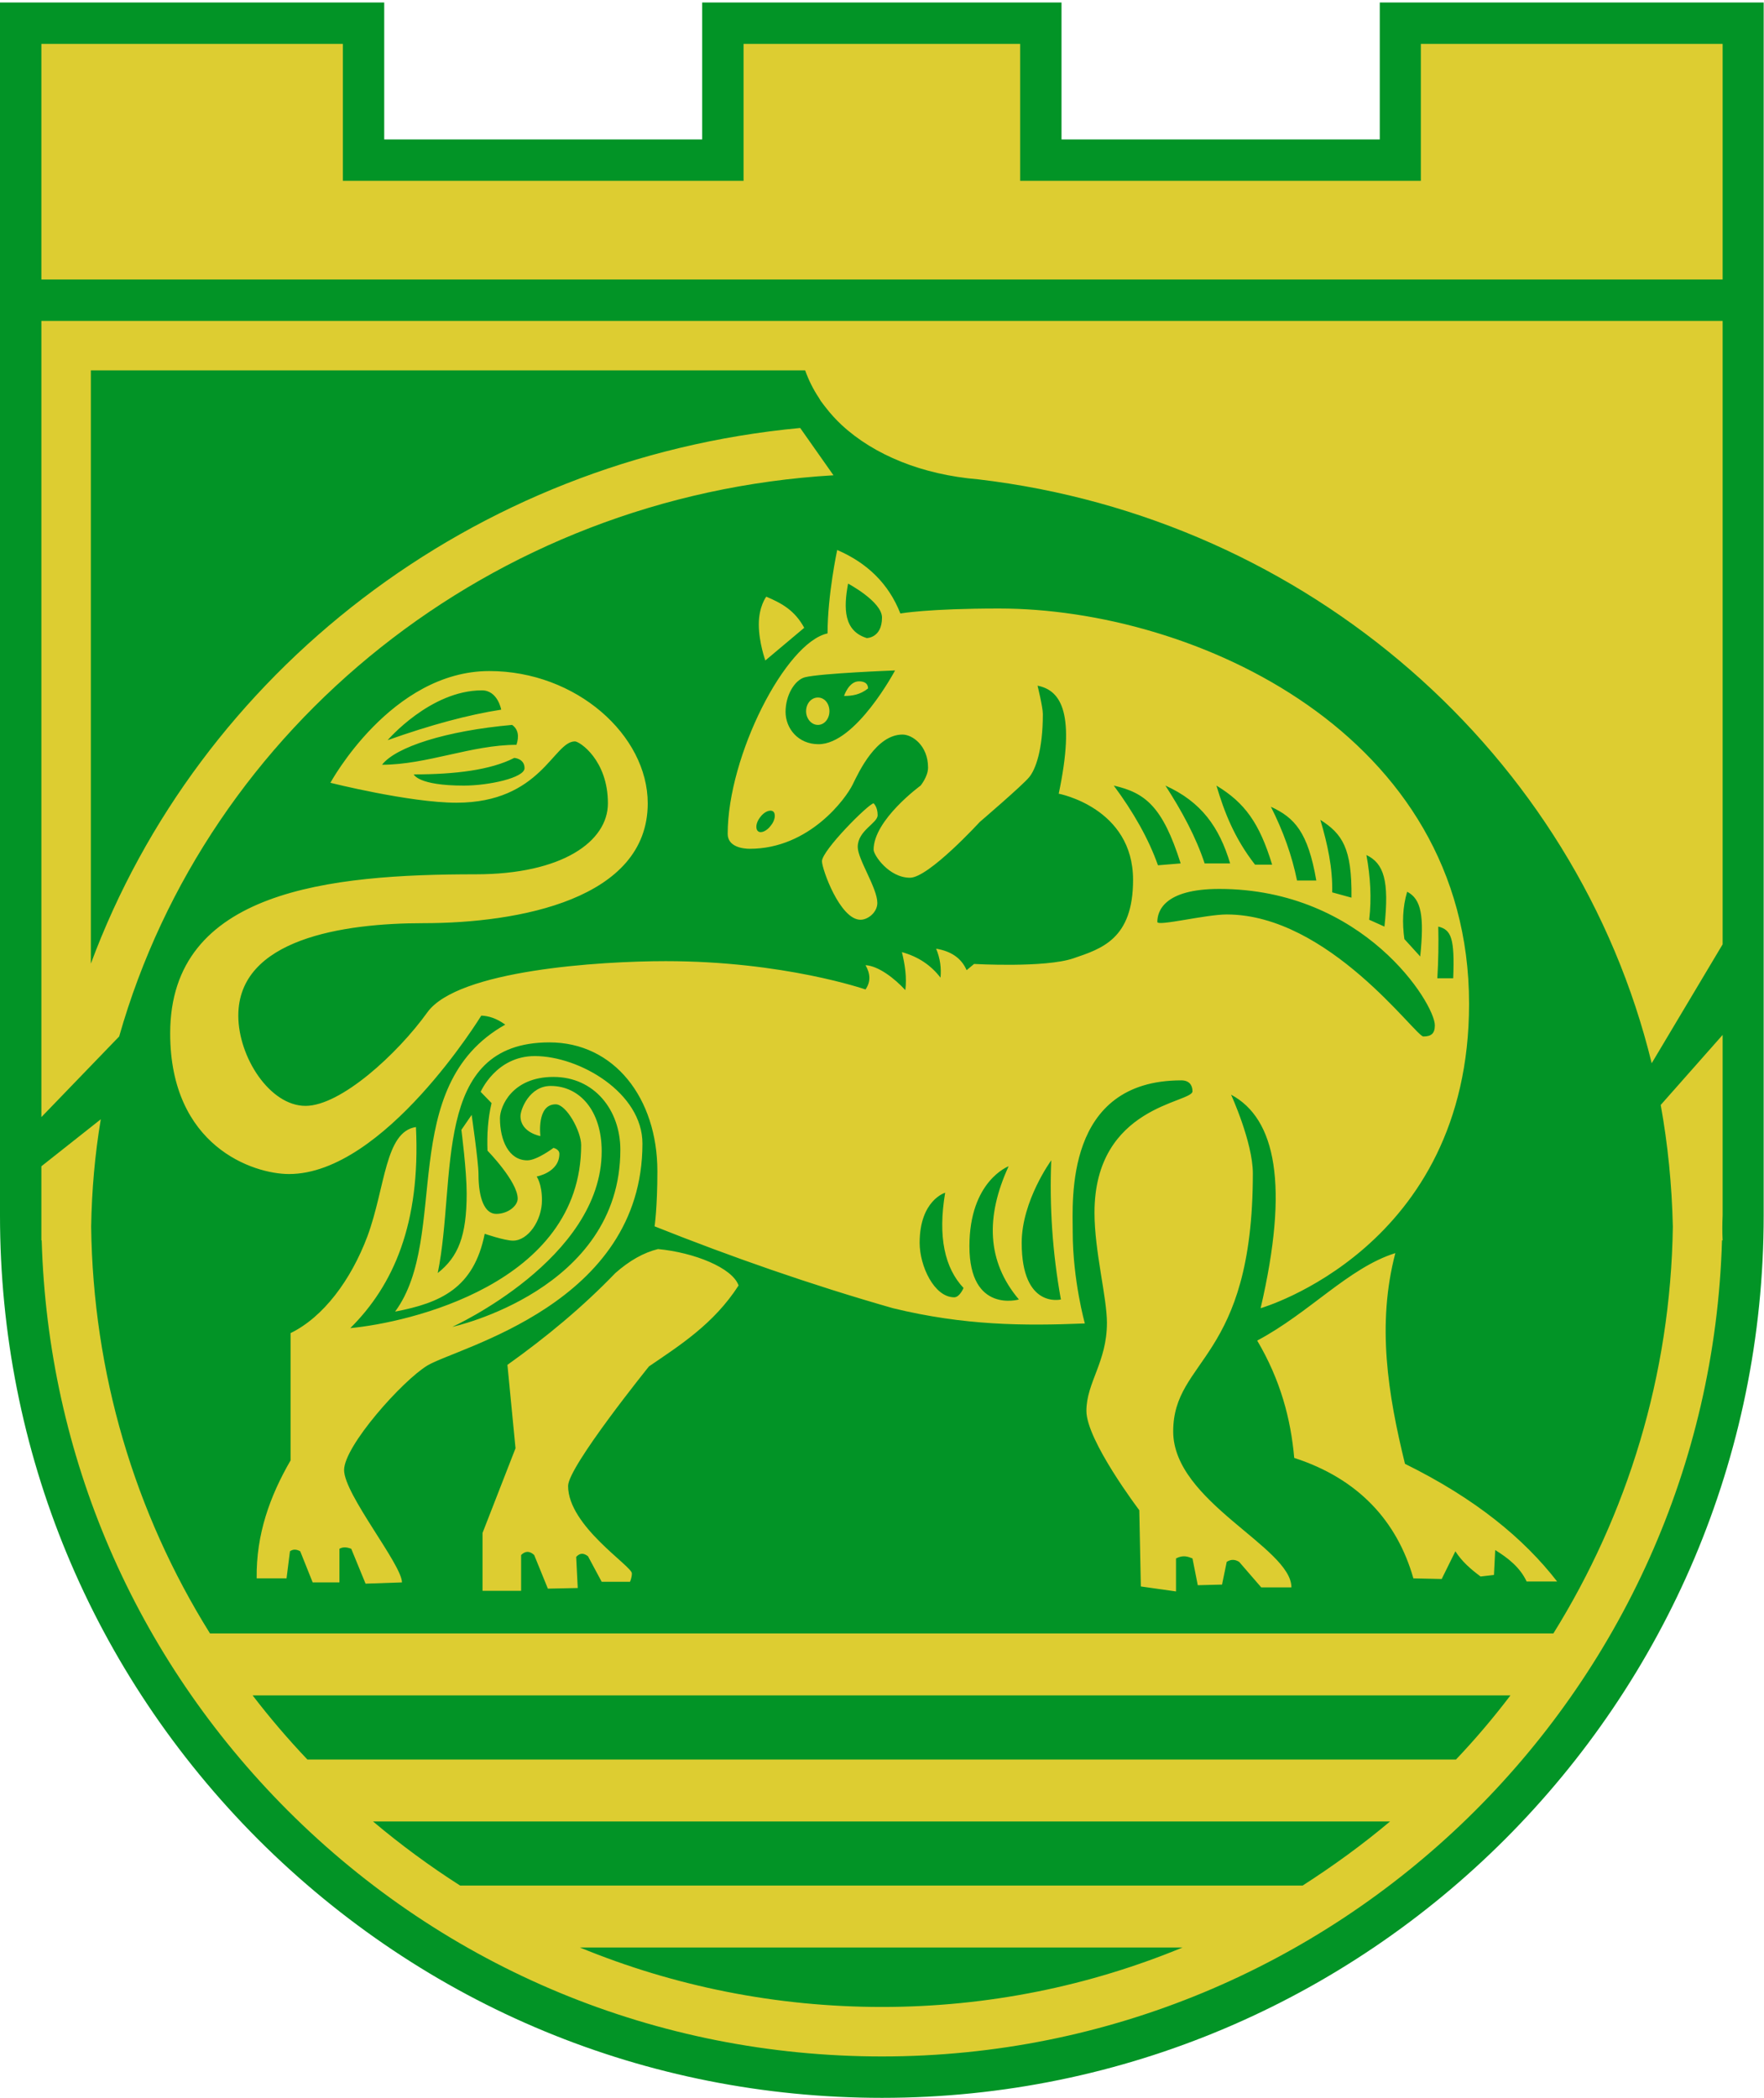 <svg version="1.2" xmlns="http://www.w3.org/2000/svg" viewBox="0 0 567 674" width="567" height="674">
	<title>Nova-Zagora-pdf</title>
	<style>
		.s0 { fill: #029426 } 
		.s1 { fill: #ddcd31 } 
	</style>
	<path id="Path 1" class="s0" d="m0 0.8h123.5v44h102.2v-44h115.5v44h102.3v-44h123.4v389.7c0 156.3-127.1 283.5-283.4 283.5-75.8 0-146.9-29.5-200.5-83-53.5-53.6-83-124.7-83-200.5z"/>
	<path id="Path 2" class="s1" d="m553.7 89.8h-540.4v-75.7c44.7 0 90.7 0 96.9 0 0 9.6 0 44 0 44h128.8c0 0 0-34.4 0-44 10.8 0 78.1 0 88.9 0 0 9.6 0 44 0 44h128.8c0 0 0-34.4 0-44 6.2 0 52.2 0 97 0zm0 13.3c0 15 0 121.3 0 200.3l-22.8 38.2c-24.2-99.1-110.3-175.1-216.5-187.6-18-1.5-33.4-7.8-43.8-17.4q0 0 0 0-2.9-2.7-5.2-5.7-0.2-0.3-0.4-0.5-0.6-0.8-1.2-1.6-0.3-0.5-0.6-1c-1.8-2.7-3.3-5.7-4.4-8.8-106 0-206.5 0-229.6 0 0 28.7 0 121.5 0 190.6 34.7-93.4 122.4-162.2 228-172.1l10.7 15.2c-110.1 6.5-201.3 80.8-229.6 180.3l-25 25.9c0-70.7 0-236.8 0-255.8 24.7 0 515.6 0 540.4 0z"/>
	<path id="Path 3" fill-rule="evenodd" class="s1" d="m533.8 355l19.9-22.5c0 34.1 0 58 0 58q-0.1 2.1-0.1 4.1 0 1.9 0.1 3.9h-0.2c-4.2 145.3-123.7 262.2-270 262.2-72.2 0-140.1-28.1-191.1-79.1-49.1-49.2-77-113.9-79-183.1h-0.1q0-1.9 0-3.8 0-2.1 0-4.2c0 0 0-5.8 0-15.8l19.1-15.1c-1.9 11.3-2.9 22.8-3.1 34.5 0.6 46.9 13.9 91.8 38.2 130.7h431.8c23.7-38.1 37.7-82.8 38.4-130.7-0.3-13.3-1.6-26.4-3.9-39.1zm-385.9 250.8h270.8c9.8-6.3 19.2-13.1 28.1-20.6h-326.9c8.9 7.5 18.3 14.4 28 20.6zm135.6 39c34.2 0 66.8-6.8 96.6-19.1h-193.7c30.4 12.5 63.2 19.1 97.1 19.1zm202-100.1h-404.3q8.2 10.7 17.6 20.6h369.2q9.3-9.8 17.5-20.6z"/>
	<path id="Path 4" fill-rule="evenodd" class="s1" d="m405.2 420.3c9.2-39.5 4.9-60.9-9.5-68.6 0 0 7 15.3 7 25.3 0 60.2-25.6 59.3-25.6 82.9 0 22.6 38 37.2 38 50.1h-9.7l-7.1-8.2c-1.3-0.8-2.6-0.9-4 0l-1.5 7.3-7.8 0.2-1.7-8.6c-1.5-0.6-3-1.2-5.3 0v10.6l-11.3-1.6-0.5-24.5c0 0-17-22.4-17-31.9 0-9.1 6.6-15.7 6.6-28.3 0-8.2-4-23-4-35.4 0-34.5 31.5-35.2 31.5-39 0-2-1.1-3.5-3.6-3.5-37.6 0-34.9 38.7-34.9 48.7 0 15.5 3.9 29.4 3.9 29.4-19.6 0.8-38.7 0.7-61.7-4.9-26.6-7.6-52-16.5-76.6-26.3 0 0 0.9-6 0.9-17.7 0-23.5-13.9-41.4-34.7-41.4-38.1 0-29.7 43.8-35.9 74.1 6.6-5.2 9.3-11.9 9.3-25.6 0-7.3-1.7-20.4-1.7-20.4l3.3-4.8c0 0 2.2 15.2 2.2 19 0 7.9 2 12.8 5.7 12.8 3.8 0 6.9-2.6 6.9-4.9 0-5.5-9.7-15.4-9.7-15.4-0.2-5.1 0.1-10.2 1.3-15.3l-3.5-3.6c0 0 4.9-11.5 17.4-11.5 14.4 0 34.6 11.8 34.6 28.1 0 51.6-59.2 65.4-69.1 71.3-8.1 4.9-26.8 25.9-26.8 33.6 0 7.8 18.6 30.4 18.6 36.1l-11.7 0.4-4.6-11.2c-1.3-0.5-2.6-0.7-3.8 0v10.8h-8.6l-4-10c-1.1-0.6-2.2-0.8-3.3 0l-1.1 8.7h-9.6c-0.2-14.2 4.3-26.5 10.9-37.9v-40.9c10.5-5.1 19.4-17 24.7-31.1 5.8-15.7 5.6-33.6 15.6-35.1 1.5 31-7.2 50.8-21.1 64.6 18.3-1.7 74.2-14.1 74.2-58.8 0-4.4-4.7-13.1-8.2-13.1-6.2 0-4.9 10.2-4.9 10.2 0 0-6.4-1.1-6.4-6.4 0-2.2 2.9-9.7 9.7-9.7 9.3 0 16.4 7.9 16.4 21 0 34.6-48 56.4-48 56.4 0 0 54-11.7 54-56.9 0-12.8-8.4-23.4-21.5-23.4-13.3 0-17.2 9.5-17.2 13.3 0 7 2.8 13.5 8.8 13.5 3.1 0 8.4-4 8.4-4 0 0 1.9 0.4 1.9 1.9 0 6-7.3 7.3-7.3 7.3 0 0 1.7 2.3 1.7 7.6 0 6.6-4.5 13-9.3 13-2.7 0-9.1-2.2-9.1-2.2-3.5 17.5-14.2 22.2-28.8 25 17.8-24.2 0.1-72.4 35.4-92.2-2.9-2.1-5.4-2.8-7.7-2.9 0 0-31.2 50.9-61.8 50.9-11.5 0-38.2-8.9-38.2-45.2 0-46 51.3-51.1 98.2-51.1 27.9 0 42.5-10.6 42.5-22.8 0-13.9-9.1-19.9-10.6-19.9-6.9 0-10.9 19.7-38.1 19.7-15 0-40.5-6.4-40.5-6.4 0 0 19.5-35.9 51.1-35.9 27.9 0 50.9 20.6 50.9 42.5 0 30.8-41.4 38.5-72.1 38.5-25.9 0-59.5 5.1-59.5 29.7 0 13.3 10.1 29 21.6 29 11.3 0 29.5-16.6 39.2-30.1 9.8-13.5 55.3-16.4 76.6-16.4 38 0 64.2 9.1 64.2 9.1 1.8-2.6 1.5-5.2 0-7.8 4.1 0.2 9.3 4.2 12.8 8 0.5-4.1-0.1-8.1-1.1-12.2 5.4 1.5 9.4 4.3 12.4 8.2 0.3-3.1-0.1-6.2-1.4-9.3 4.8 0.8 8.1 3 9.8 6.9l2.4-2c0 0 22.8 1.3 31.9-1.8 9.1-3.1 19.2-6.2 19.2-25.2 0-23.2-23.9-27.7-23.9-27.7 5.4-25.6 0.9-33.2-6.8-34.7 0 0 1.7 6.9 1.7 9.1 0 11.7-2.4 17.9-4.4 20.3-2 2.5-15.9 14.4-15.9 14.4 0 0-16.4 17.9-22.4 17.9-6.8 0-11.7-7.3-11.7-9 0-9.6 15.1-20.6 15.1-20.6 0 0 2.4-2.9 2.4-5.8 0-7.1-5.1-10.6-8.2-10.6-8.4 0-13.9 11.7-16 16-2.1 4.4-13.9 20.7-33.1 20.7-2.2 0-7.1-0.6-7.1-4.8 0-25 18.6-61.5 32.1-64.4 0-12.4 3.1-26.8 3.1-26.8 9.5 4.1 16.5 10.7 20.3 20.4 0 0 8.9-1.6 31.7-1.6 63 0 151.1 40.3 151.1 127 0 78.6-67 97.8-67 97.8zm-117.5-204.9c0 0-23.9 0.9-29 2.2-3.3 0.9-6.2 5.8-6.2 11.1 0 5.3 4 10.4 10.6 10.4 12 0 24.6-23.7 24.6-23.7zm-41.4-23.7c5.2 2.2 9.2 4.5 12.2 10l-12.5 10.5c0 0-2.1-5.8-2.1-11.6 0-5.8 2.4-8.9 2.4-8.9zm17.9 85c0-3.5 15.1-18.6 16.6-18.6 0 0 1.3 1.1 1.3 3.8 0 2.6-6.4 4.9-6.4 10.2 0 4 6.3 13.2 6.3 18 0 3-3 5.4-5.4 5.4-6.6 0-12.4-16.3-12.4-18.8zm187.4 193.6c22.7 11.2 38.2 24 48.9 37.8h-9.8c-2.1-4.5-5.9-7.5-10.1-10.1l-0.4 8-4.3 0.5c-3.1-2.3-6-4.8-8.1-8.1l-4.4 8.9-9.1-0.2c-5.2-18.3-17.6-32-38.3-38.7-1.1-12.5-4.4-25-11.9-37.7 16.8-8.9 29.4-23.4 44.4-28.1-6 22.9-2.4 45.3 3.1 67.7zm-240.1-69c11.6 1.1 23.9 6 25.9 11.7-8 12.4-19 19.3-28.8 26 0 0-26 32.2-26 38.4 0 12.9 20.5 25.7 20.5 28.1 0 1.4-0.6 2.7-0.6 2.7h-9.1l-4.4-8.2c-1.3-1-2.5-1.2-3.8 0.2l0.5 10-9.6 0.2-4.4-10.8c-1.4-1.3-2.8-1.4-4.2 0v11.5h-12.4v-18.6l10.6-27.2-2.6-26.8c12.5-8.9 24.2-18.6 34.7-29.5q6.8-6 13.7-7.7zm55.1-172.8c0 2.4-1.6 4.4-3.7 4.4-2.1 0-3.8-2-3.8-4.4 0-2.5 1.7-4.4 3.8-4.4 2.1 0 3.7 1.9 3.7 4.4zm12-23.5c0 0 4.9 0 4.9-6.6 0-5.1-10.9-10.9-10.9-10.9-1.5 8-1.4 15.2 6 17.5zm-30.1 55.7c-1-0.7-2.9 0.1-4.2 1.9-1.3 1.7-1.6 3.7-0.6 4.5 0.9 0.7 2.8-0.1 4.1-1.9 1.4-1.7 1.6-3.8 0.7-4.5zm22.8-37.1c0 0 1.5-4.7 4.8-4.7 3.2 0 2.9 2.3 2.9 2.3-2.5 2-5.1 2.4-7.7 2.4zm-146.7 14.2c13.8-4.9 26.1-8.2 36.5-9.8 0 0-1.1-6.2-6.2-6.2-16.6 0-30.3 16-30.3 16zm-1.8 7.9c14.4 0 28.8-6.4 43.2-6.4 0.9-2.7 0.6-5-1.4-6.4-21.3 1.9-37.4 7.1-41.8 12.8zm45.8 1.1c0-3.1-3.3-3.3-3.3-3.3-7.6 3.9-19 5.3-32.3 5.3 0 0 1.3 3.6 16.1 3.6 8 0 19.5-2.5 19.5-5.6zm141.1 167c-6-6.4-8.3-16.3-5.9-30.6 0 0-8.2 2.4-8.2 16.1 0 7.5 4.7 17.5 11.1 17.5 1.8 0 3-3 3-3zm17.8 3.7c-10.4-12.3-10.7-26.7-3.3-42.8 0 0-12.6 4.7-12.6 25.7 0 21.7 15.9 17.1 15.9 17.1zm13.5 0c-2.7-14.9-3.7-29.9-3.1-44.7 0 0-9.5 13-9.5 26.5 0 21.3 12.6 18.2 12.6 18.2zm121-103.2h5.1c0.5-12.8-0.6-15.6-4.8-16.6q0.2 8.3-0.3 16.6zm-4.5 18.7c2.6 0 3.7-1 3.7-3.6 0-6.9-22.8-43.8-69.3-43.8-17.9 0-19.9 7.3-19.9 10.6 0 1.5 15.5-2.4 22.3-2.4 32.8 0 60.7 39.2 63.2 39.2zm-18.3-58.3c1.3 7 1.7 13.9 0.9 20.8l4.9 2.2c1.6-14.8-0.2-20.3-5.8-23zm-14.8-11.3c2.3 7.8 4 15.5 3.8 23.3l6.2 1.7c0.2-16-3-20.5-10-25zm-15.9-4.2c4 7.9 6.8 15.8 8.4 23.7h6.2c-2.7-15.6-7-20.2-14.6-23.7zm-17.5-6.8c2.5 8.4 5.7 16.8 12.4 25.4h5.5c-4.1-13.4-8.8-19.9-17.9-25.4zm-16.4 0c5.3 8.2 9.8 16.5 12.6 25h8.2c-3.5-11.7-9.3-19.8-20.8-25zm-2.4 25.6l7.3-0.6c-5.8-18.3-11.4-22.7-21.5-25 6.3 8.5 11.2 17.1 14.2 25.6zm79.2 23.7l5.1 5.6c1.3-12.9 0.4-18.4-4.2-20.8-1.5 5-1.6 10.1-0.9 15.2z"/>
</svg>